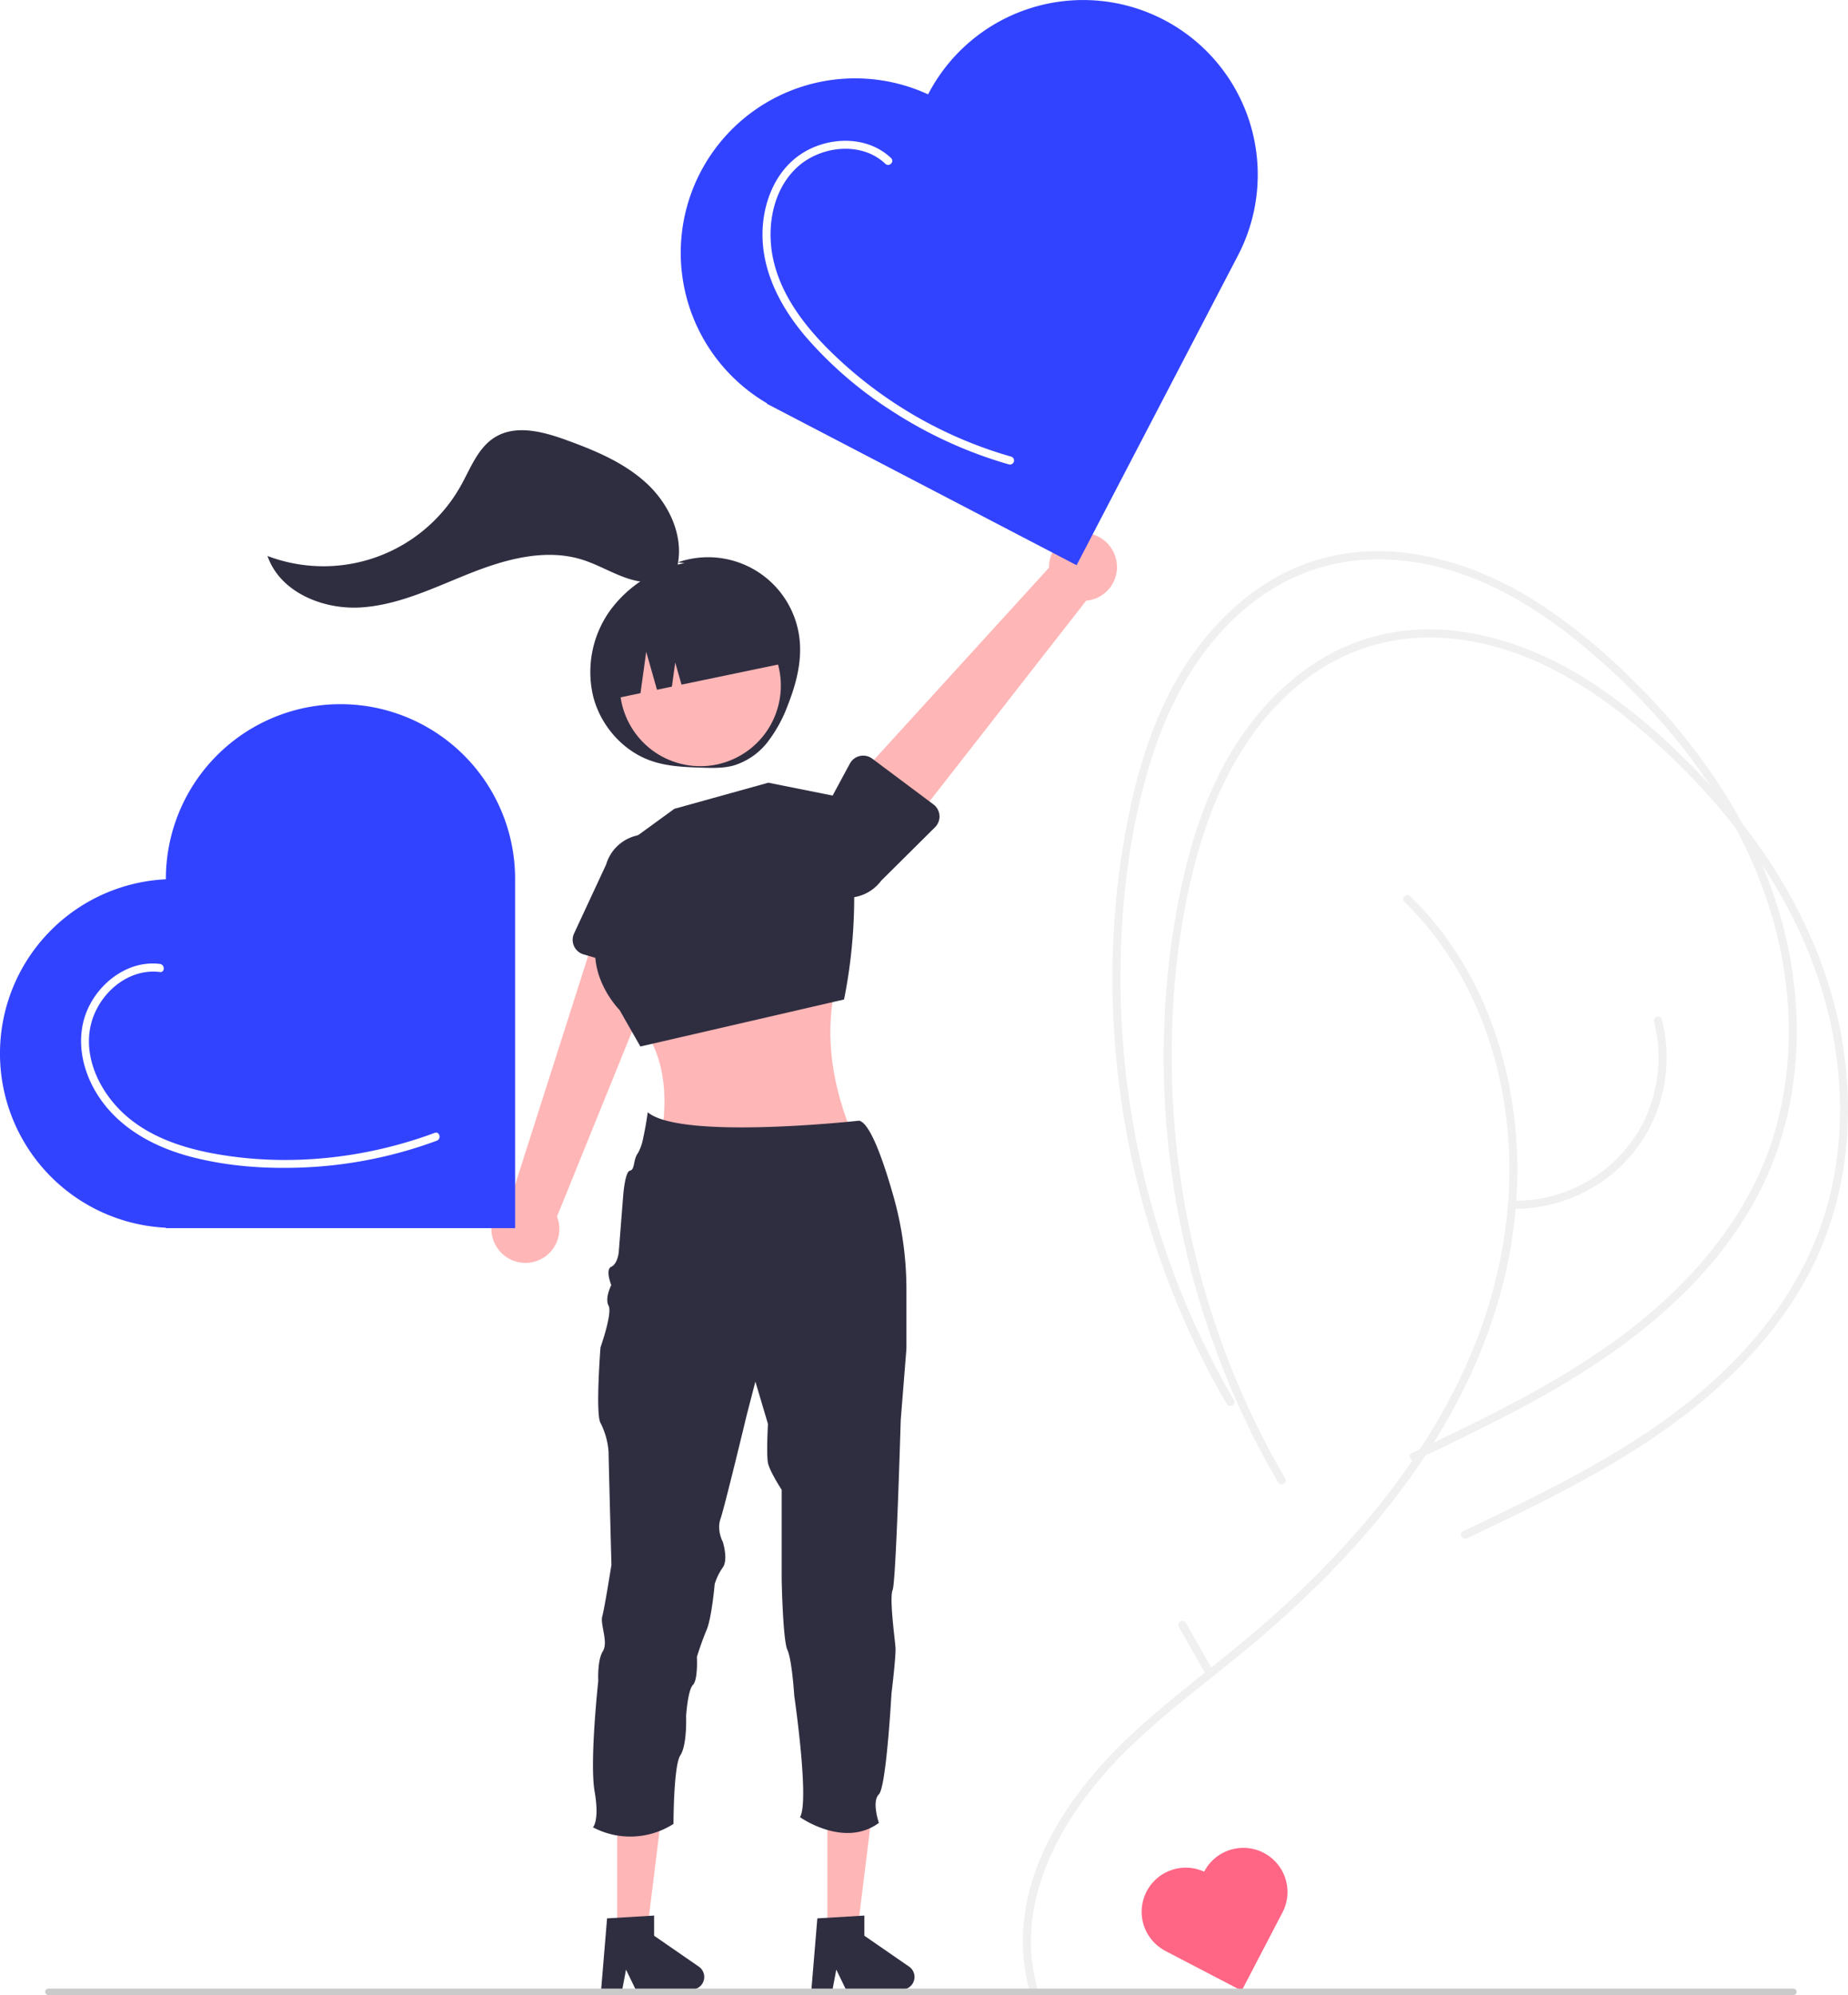 <svg xmlns="http://www.w3.org/2000/svg" data-name="Layer 1" width="685.515" height="739.815"><defs><pattern id="a" data-name="New Pattern Swatch 2" width="40.062" height="88.607" patternTransform="translate(-33.635 45.497)" patternUnits="userSpaceOnUse"><path fill="none" d="M0 0h40.062v88.607H0z"/><path d="m8.421 12.839-.35 9.45c-.019.482.731.481.75 0l.35-9.45c.018-.483-.732-.482-.75 0zM14.472 14.729l-.355 10.583c-.017.483.733.483.75 0l.355-10.583c.016-.483-.734-.482-.75 0zM22.493 9.062v10.205a.375.375 0 0 0 .75 0V9.062a.375.375 0 0 0-.75 0zM21.36 32.496l-.756 6.047c-.06.478.69.473.75 0l.756-6.047c.06-.478-.691-.474-.75 0zM12.34 31.745l-1.128 10.206c-.053.479.697.475.75 0l1.127-10.206c.053-.479-.697-.475-.75 0zM6.241 32.873v8.316a.375.375 0 0 0 .75 0v-8.316a.375.375 0 0 0-.75 0zM25.517 14.354v9.449a.375.375 0 0 0 .75 0v-9.45a.375.375 0 0 0-.75 0zM25.517 34.385v8.693a.375.375 0 0 0 .75 0v-8.693a.375.375 0 0 0-.75 0zM17.265 24.462l.269 8.504c.015.482.765.484.75 0l-.27-8.504c-.014-.481-.764-.483-.75 0zM17.769 46.007l.283 4.252c.032.48.783.483.75 0l-.283-4.252c-.032-.479-.782-.482-.75 0zM12.87 50.82l-.549 7.088c-.037.481.713.479.75 0l.549-7.088c.037-.481-.713-.479-.75 0zM9.047 27.955l.838 4.255c.093.473.816.272.723-.2l-.838-4.254c-.093-.473-.816-.273-.723.2zM8.131 46.858l-.283 5.953c-.023.482.727.48.75 0l.283-5.953c.023-.483-.727-.482-.75 0zM3.05 36.934l1.418 14.174c.048.475.798.48.75 0L3.801 36.934c-.048-.475-.798-.48-.75 0z" fill="#e4e4e4"/><path d="m20.654 32.684.284 16.157a.375.375 0 0 0 .75 0l-.284-16.157a.375.375 0 0 0-.75 0zM29.236 29.573l-.85 17.291c-.024.483.726.481.75 0l.85-17.291c.024-.483-.726-.481-.75 0zM23.442 11.142 21.74 27.016c-.051.479.699.475.75 0l1.7-15.874c.052-.48-.698-.476-.75 0zM17.638.36 16.52 16.52c-.033.482.717.48.75 0L18.39.361c.033-.482-.717-.48-.75 0zM14.11 2.924l-3.024 25.24c-.058.478.693.474.75 0l3.024-25.24c.058-.478-.693-.474-.75 0zM6.765 2.068l.922 24.092c.018.481.768.484.75 0L7.515 2.068c-.019-.48-.769-.483-.75 0z" fill="#e4e4e4"/><path d="m11.894 1.864 7.922 22.966c.156.454.881.259.723-.2L12.617 1.666c-.156-.453-.881-.259-.723.2zM36.712 3.203l-.283 13.89a.375.375 0 0 0 .75 0l.283-13.89a.375.375 0 0 0-.75 0zM26.648 26.728l.865 19.842c.02.48.77.483.75 0l-.865-19.842c-.021-.481-.771-.484-.75 0zM26.556 55.362l-.567 9.07c-.03.483.72.48.75 0l.567-9.07c.03-.482-.72-.48-.75 0zM18.336 60.464v6.803a.375.375 0 0 0 .75 0v-6.803a.375.375 0 0 0-.75 0zM10.904 37.519 9.53 57.081c-.033.482.717.48.75 0l1.374-19.562c.034-.482-.716-.48-.75 0zM1.853 38.073 3.88 70.669c.03.48.78.483.75 0L2.603 38.073c-.03-.48-.78-.483-.75 0z" fill="#e4e4e4"/><path d="M.009 39.287 7.11 74.15c.096.472.82.272.723-.2L.732 39.087c-.096-.472-.82-.272-.723.2zM12.864 67.303l2.176 6.268c.157.453.882.258.723-.2l-2.176-6.267c-.157-.453-.882-.259-.723.2zM27.974 43.74v22.393a.375.375 0 0 0 .75 0V43.74a.375.375 0 0 0-.75 0zM32.765 29.956l3.124 20.408c.073.476.796.274.723-.199l-3.124-20.409c-.073-.475-.795-.273-.723.2zM31.942 11.992v13.606a.375.375 0 0 0 .75 0V11.992a.375.375 0 0 0-.75 0zM17.26 52.24l1.162 19.841c.028.48.778.483.75 0l-1.163-19.84c-.028-.48-.778-.484-.75 0z" fill="#e4e4e4"/><path d="m9.65 55.518 5.312 18.164a.375.375 0 0 0 .723-.2L10.374 55.32a.375.375 0 0 0-.723.2zM26.556 57.63v24.377a.375.375 0 0 0 .75 0V57.63a.375.375 0 0 0-.75 0zM33.878 60.468l1.693 20.41c.04.478.79.482.75 0l-1.693-20.41c-.04-.478-.79-.482-.75 0zM22.351 74.64l-.85 13.606c-.03.483.72.48.75 0l.85-13.606c.03-.482-.72-.48-.75 0z" fill="#e4e4e4"/><path d="m14.215 59.907-1.702 22.11c-.037.482.713.48.75 0l1.702-22.11c.037-.481-.713-.479-.75 0zM5.854 56.883l4.529 22.679c.094.473.817.272.723-.2l-4.53-22.678c-.094-.473-.817-.273-.722.2zM24.57 42.142l6.797 26.648a.375.375 0 0 0 .723-.2l-6.797-26.647a.375.375 0 0 0-.723.2zM39.312 25.314v15.308a.375.375 0 0 0 .75 0V25.314a.375.375 0 0 0-.75 0zM32.205 12.556l-2.548 22.11c-.055.48.696.475.75 0l2.548-22.11c.055-.479-.696-.475-.75 0z" fill="#e4e4e4"/></pattern></defs><path d="M296.63 237.364a34.124 34.124 0 0 0-45.198-28.821l2.474.252a45.211 45.211 0 0 0-27.63 17.652 39.146 39.146 0 0 0-6.204 31.925c2.804 10.834 11.08 20.233 21.674 23.839 5.89 2.005 12.214 2.25 18.434 2.462 4.037.137 8.148.26 12.04-.822a25.293 25.293 0 0 0 12.595-8.78 51.676 51.676 0 0 0 7.45-13.642c3.017-7.658 5.183-15.875 4.364-24.065z" fill="#2f2e41"/><path d="M384.589 736.501c-8.796-33.08 10.737-65.323 33.56-87.644 12.164-11.896 25.71-22.237 38.92-32.918a415.653 415.653 0 0 0 36.15-32.557c22.022-22.54 41.232-48.3 53.953-77.255 12.097-27.534 17.815-57.529 14.983-87.572-2.686-28.494-12.9-56.523-31.688-78.384q-3.511-4.086-7.388-7.833c-1.386-1.346-3.51.773-2.121 2.121 20.98 20.372 33.191 47.979 37.324 76.7 4.262 29.618-.13 59.814-11.205 87.505-11.799 29.499-30.56 55.821-52.318 78.791a385.924 385.924 0 0 1-34.903 32.36c-13.124 10.81-26.761 21.025-39.258 32.578-23.032 21.293-43.732 50.582-40.888 83.551a66.356 66.356 0 0 0 1.986 11.355 1.501 1.501 0 0 0 2.893-.798z" fill="#f0f0f0"/><path d="M476.698 548.176a306.697 306.697 0 0 1-31.516-75.87 312.816 312.816 0 0 1-10.528-81.492c.1-27.507 3.44-55.703 11.968-81.935 8.094-24.895 22.594-48.637 45.616-62.223a74.516 74.516 0 0 1 38.754-10.234c14.376.136 28.552 3.92 41.505 10.047 12.685 6 24.285 14.087 35 23.102a257.321 257.321 0 0 1 28.516 28.001c17.366 19.97 31.554 43.093 39.478 68.447 8.259 26.422 9.706 55.323 2.042 82.064-7.362 25.685-23.49 47.578-43.288 65.163-21.396 19.005-46.742 32.816-72.299 45.35-6.397 3.138-12.828 6.204-19.26 9.269-1.742.83-.221 3.417 1.514 2.59 26.95-12.844 54.165-25.8 78.188-43.732 21.197-15.822 40.091-35.685 51.332-59.88 11.887-25.585 14.323-54.677 9.396-82.282-4.815-26.978-16.894-52.228-33.06-74.219a242.877 242.877 0 0 0-26.692-30.462 220.722 220.722 0 0 0-32.55-26.53c-23.919-15.633-53.83-25.074-82.176-17.021-25.2 7.16-44.595 27.35-56.136 50.233-6.46 12.808-10.813 26.582-13.91 40.558a295.572 295.572 0 0 0-6.08 41.81 314.791 314.791 0 0 0 31.853 162.742q4.563 9.173 9.742 18.019a1.501 1.501 0 0 0 2.59-1.515z" fill="#f0f0f0"/><path d="M457.698 519.176a306.697 306.697 0 0 1-31.516-75.87 312.816 312.816 0 0 1-10.528-81.492c.1-27.507 3.44-55.703 11.968-81.935 8.094-24.895 22.594-48.637 45.616-62.223a74.516 74.516 0 0 1 38.754-10.234c14.376.136 28.552 3.92 41.505 10.047 12.685 6 24.285 14.087 35 23.102a257.321 257.321 0 0 1 28.516 28.001c17.366 19.97 31.554 43.093 39.478 68.447 8.259 26.422 9.706 55.323 2.042 82.064-7.362 25.685-23.49 47.578-43.288 65.163-21.396 19.005-46.742 32.816-72.299 45.35-6.397 3.138-12.828 6.204-19.26 9.269-1.742.83-.221 3.417 1.514 2.59 26.95-12.844 54.165-25.8 78.188-43.732 21.197-15.822 40.091-35.685 51.332-59.88 11.887-25.585 14.323-54.677 9.396-82.282-4.815-26.978-16.894-52.228-33.06-74.219a242.877 242.877 0 0 0-26.692-30.462 220.722 220.722 0 0 0-32.55-26.53c-23.919-15.633-53.83-25.074-82.176-17.021-25.2 7.16-44.595 27.35-56.136 50.233-6.46 12.808-10.813 26.582-13.91 40.558a295.572 295.572 0 0 0-6.08 41.81 314.791 314.791 0 0 0 31.853 162.742q4.563 9.173 9.742 18.019a1.501 1.501 0 0 0 2.59-1.515z" fill="#f0f0f0"/><path d="M184.595 462.956a12.514 12.514 0 0 1 4.875-18.56l34.676-108.575 24.15 12.546-41.679 102.78a12.582 12.582 0 0 1-22.022 11.809z" fill="#ffb6b6"/><path d="M212.924 350.836a5.605 5.605 0 0 1 .026-4.673l11.877-25.535a15.583 15.583 0 0 1 29.908 8.766l-3.97 27.973a5.611 5.611 0 0 1-7.149 4.592l-27.171-8.05a5.605 5.605 0 0 1-3.52-3.073z" fill="#2f2e41"/><path d="M313.102 355.145c-8.252 21.61-6.144 44.275 4.02 67.762h-72c2.894-16.71 1.72-32.241-9-45z" fill="#ffb6b6"/><path d="m228.836 315.433 21.309-15.497 34.869-9.686 29.057 5.812 1.708 16.057a193.849 193.849 0 0 1-2.677 58.523l-75.548 17.434-7.749-13.56s-17.434-17.434-3.874-36.805z" fill="#2f2e41"/><path d="M413.912 207.036a12.514 12.514 0 0 1-11.003 15.72l-70.145 89.838-18.309-20.135 74.708-81.976a12.582 12.582 0 0 1 24.75-3.447z" fill="#ffb6b6"/><path d="M348.493 302.397a5.605 5.605 0 0 1-1.644 4.374l-19.988 19.839a15.583 15.583 0 0 1-25.019-18.585l13.416-24.865a5.611 5.611 0 0 1 8.297-1.83l22.7 16.965a5.605 5.605 0 0 1 2.238 4.102z" fill="#2f2e41"/><path fill="#ffb6b6" d="M228.931 716.837h11.033l5.249-42.557h-16.284l.002 42.557z"/><path d="m225.194 711.395 17.442-1.041v7.472l16.582 11.452a4.668 4.668 0 0 1-2.652 8.51H235.8l-3.58-7.392-1.397 7.391h-7.829z" fill="#2f2e41"/><path fill="#ffb6b6" d="M306.931 716.837h11.033l5.249-42.557h-16.284l.002 42.557z"/><path d="m303.194 711.395 17.442-1.041v7.472l16.582 11.452a4.668 4.668 0 0 1-2.652 8.51H313.8l-3.58-7.392-1.397 7.391h-7.829zM336.242 478.397v21.7l-2.12 26.51s-.67 23.15-1.48 41.41c-.49 11.1-1.04 20.39-1.52 21.59-.59 1.47-.45 5.48-.11 9.69.4 4.87 1.06 10.01 1.17 11.73.21 3.21-1.49 17-1.49 17s-1.9 34.58-4.66 37.34c-2.76 2.76 0 10.61 0 10.61-12.94 9.54-29.28-2.12-29.28-2.12 3.61-5.75-2.12-45-2.12-45s-.84-13.4-2.54-17c-1.7-3.6-2.13-26.09-2.13-26.09v-33.31s-4.46-6.82-5.09-10 0-14.42 0-14.42l-4.66-15.7-3.19 12.3s-8.26 34.37-9.75 38.61c-1.49 4.24.84 8.49.84 8.49s2.13 6.54 0 9.54a21.455 21.455 0 0 0-3 6.16s-1.09 12.52-3 17-3.6 10-3.6 10 .45 8.46-1.46 10.37c-1.91 1.91-2.54 11.46-2.54 11.46s.42 10.81-2.13 14.63c-2.55 3.82-2.55 25.46-2.55 25.46a29.678 29.678 0 0 1-29.88 1.27s2.52-2.36.61-13.36c-1.91-11 1.37-40.95 1.37-40.95s-.42-7.6 1.7-11c2.12-3.4-1.07-9.97-.22-12.94s3.4-19.1 3.4-19.1-1.06-39.67-1.06-41.79a27.7 27.7 0 0 0-3-10.82c-1.91-3.39 0-28 0-28s4.5-12.72 3-15.48 1-7.64 1-7.64-2.33-5.73 0-6.79 2.76-5.3 2.76-5.3l1.62-20.58s.61-9.34 2.55-9.76c1.94-.42 1.09-4.02 3-6.57a17.93 17.93 0 0 0 1.9-5.52c.27-1.18.52-2.41.73-3.59.6-3.2.97-5.96.97-5.96 12.52 10.4 78.35 3.11 78.42 3.11 4.18.91 9.15 15.42 12.74 28.07a127.592 127.592 0 0 1 4.8 34.74z" fill="#2f2e41"/><circle cx="517.022" cy="334.349" r="29.872" transform="rotate(-73.091 334.371 467.835)" fill="#ffb6b6"/><path d="m226.016 259.462 11.567-2.407 2.13-15.35 3.993 14.076 5.529-1.15 1.242-8.955 2.33 8.211 41.08-8.547a31.622 31.622 0 0 0-37.4-24.517l-5.955 1.239a31.622 31.622 0 0 0-24.516 37.4z" fill="#2f2e41"/><path d="m344.351 34.85-.076.145a64.684 64.684 0 0 0-59.72 114.586l-.076.146 114.878 59.872 59.872-114.877a64.772 64.772 0 1 0-114.878-59.873z" fill="#3243ff"/><path d="m446.7 694.054-.02.037a16.349 16.349 0 0 0-15.093 28.961l-.02.037 29.036 15.133 15.132-29.035a16.371 16.371 0 1 0-29.035-15.133z" fill="#ff6584"/><path d="M61.533 325.9v.164a64.684 64.684 0 0 0 0 129.215v.164h129.544V325.899a64.772 64.772 0 1 0-129.544 0z" fill="#3243ff"/><path d="M665.257 739.815H17.963a1.19 1.19 0 1 1 0-2.382h647.294a1.19 1.19 0 1 1 0 2.382z" fill="#cacaca"/><path d="M562.199 448.281a57.17 57.17 0 0 0 36.198-13.214 55.475 55.475 0 0 0 19.165-34.288 56.616 56.616 0 0 0-1.108-22.71 1.501 1.501 0 0 0-2.893.798 53.954 53.954 0 0 1-4.074 37.533 53.354 53.354 0 0 1-47.288 28.881 1.5 1.5 0 0 0 0 3z" fill="#f0f0f0"/><path d="M330.55 58.622c-8.535-8.103-22.013-8.081-31.87-2.44-11.063 6.33-16.078 19.409-15.825 31.69.286 13.822 7.044 26.337 15.77 36.703a146.218 146.218 0 0 0 32.126 27.77 161.414 161.414 0 0 0 38.515 18.354q2.51.809 5.045 1.533a1.501 1.501 0 0 0 .798-2.892 157.494 157.494 0 0 1-68.9-40.88c-9.072-9.293-17.135-20.46-19.615-33.46-2.19-11.48.23-24.808 9.128-32.985 8.65-7.95 23.787-9.74 32.707-1.272 1.4 1.33 3.525-.788 2.121-2.12zM59.315 357.456c-11.53-1.434-22.357 6.676-26.848 16.919-5.036 11.486-1.64 24.727 5.664 34.435 8.045 10.692 20.23 16.924 32.968 20.232 13.673 3.552 28.188 4.51 42.262 3.855a161.669 161.669 0 0 0 48.677-9.895c1.794-.666 1.018-3.567-.798-2.893-26 9.654-54.945 12.7-82.287 7.603-12.222-2.278-24.669-6.625-33.776-15.418-8.252-7.967-14.09-20.034-11.607-31.686 2.468-11.58 13.477-21.677 25.745-20.152 1.912.238 1.894-2.764 0-3z" fill="#fff"/><path d="M251.134 210.506c2.789-11.147-2.613-23.105-10.976-30.985s-19.276-12.41-30.078-16.332c-8.613-3.127-18.703-5.847-26.499-1.03-6.264 3.87-8.981 11.388-12.562 17.822a58.412 58.412 0 0 1-71.786 26.195c4.623 13.422 20.548 19.986 34.714 19.075s27.25-7.436 40.447-12.667 27.876-9.273 41.439-5.084c5.724 1.768 10.93 4.924 16.598 6.866s12.301 2.52 17.353-.701" fill="#2f2e41"/><path d="m449.547 618.794-9.657-16.997a1.501 1.501 0 0 0-2.59 1.514l9.656 16.997a1.501 1.501 0 0 0 2.59-1.514z" fill="#f0f0f0"/><path d="m501.124 488.18-.71-.88a5.562 5.562 0 0 1 .71.88z" transform="translate(-257.242 -80.093)" fill="url(#a)"/></svg>